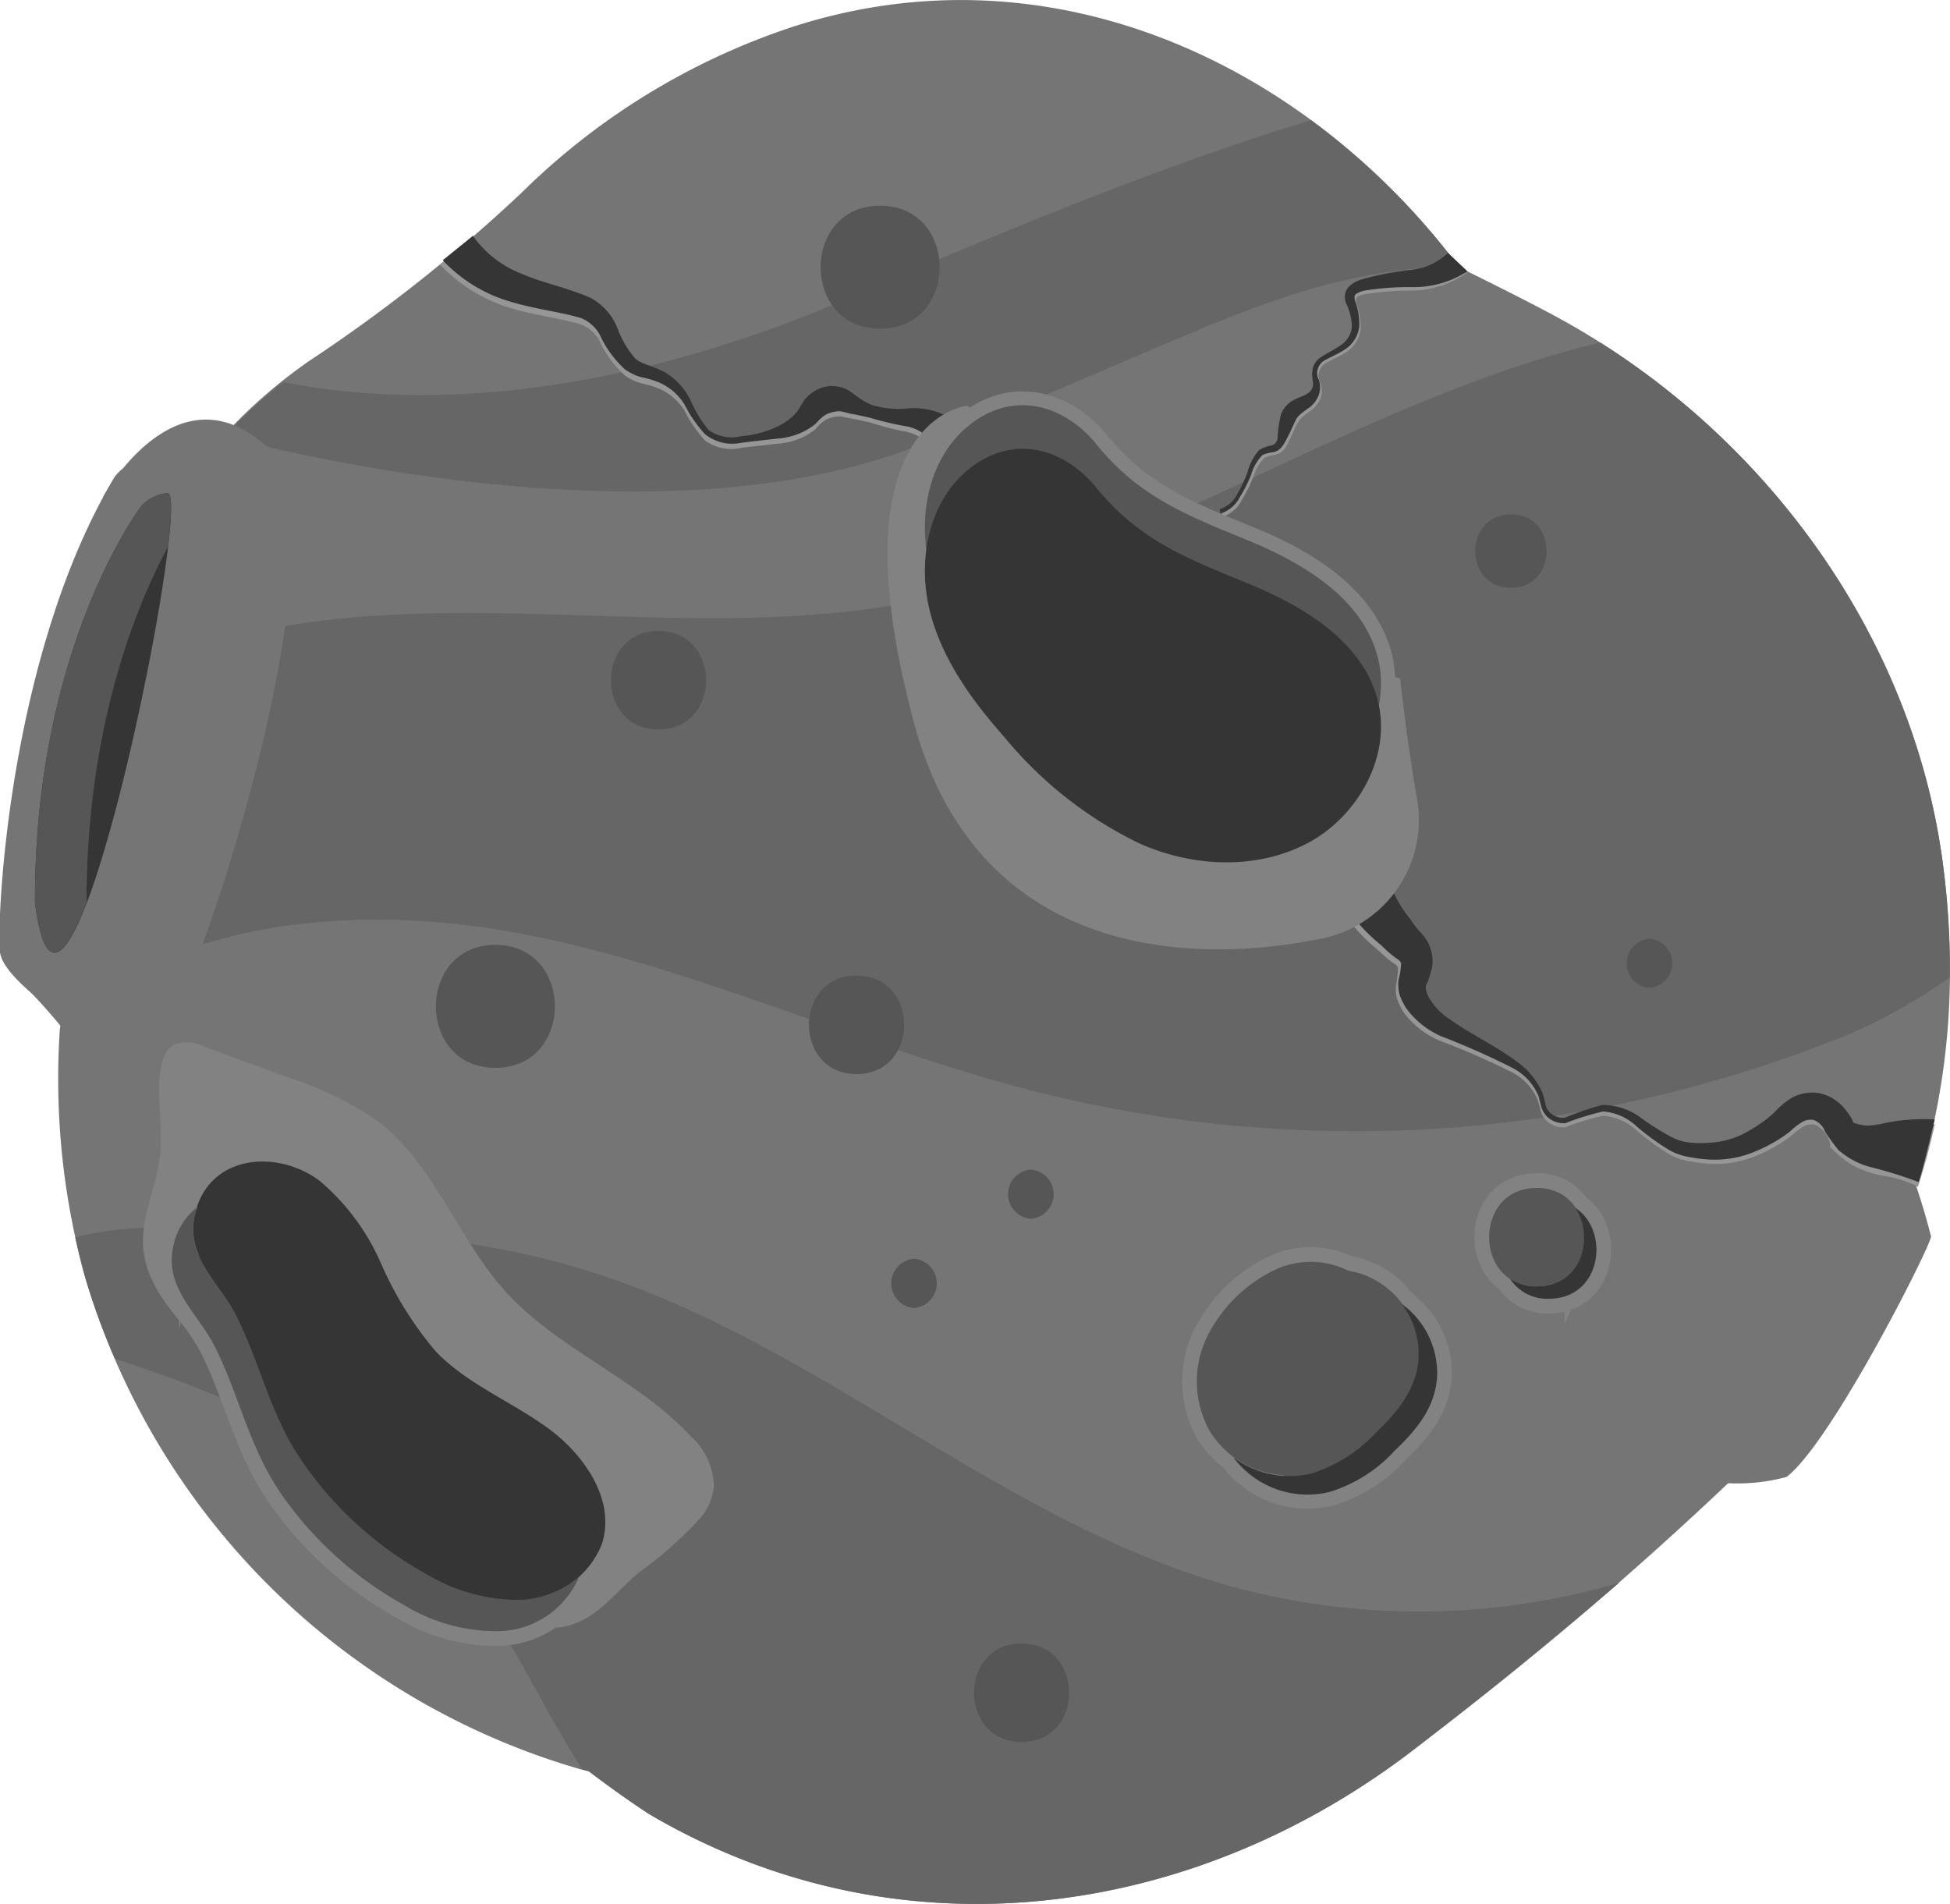 <svg xmlns="http://www.w3.org/2000/svg" viewBox="0 0 132.7 129.56"><defs><style>.cls-1{fill:#757575;}.cls-2{fill:#666;}.cls-3{fill:#828282;}.cls-4{fill:#353535;}.cls-5{fill:#565656;}.cls-6{fill:none;stroke:#828282;stroke-miterlimit:10;stroke-width:2px;}.cls-7{fill:#969696;}</style></defs><title>1Asset 7</title><g id="Layer_2" data-name="Layer 2"><g id="shield"><path class="cls-1" d="M132.2,58.66c-2.09-15.52-12.2-29.31-25.93-36.91-1.41-.78-4.24-2.22-7-3.57C89,4.41,71.57-3.88,53.93,1.83a47.44,47.44,0,0,0-18.45,11.3A108.15,108.15,0,0,1,21.06,24.55a34.93,34.93,0,0,0-5.81,5.06C4.73,41.07,2.37,55,4.19,69.19c0,.3-.08.57-.12.89A50.49,50.49,0,0,0,5.82,87a49.5,49.5,0,0,0,33.71,33.41c.17,0,.35.08.52.12,1.33,1,2.7,2,4.12,2.92,17,10,37,7.19,52.13-4.48a249.19,249.19,0,0,0,21.37-18.1C129.47,89.41,134.37,74.79,132.2,58.66Z"/><path class="cls-2" d="M96.3,119c4.65-3.59,9.35-7.37,13.88-11.29a48.42,48.42,0,0,1-26.87.11C67.65,103.26,55.13,91,39.51,86.33c-7.16-2.16-14.69-2.62-22.13-2.72-3.6,0-8.37-.46-12.26.6.21.94.43,1.87.7,2.8a46.52,46.52,0,0,0,2,5.45c10.27,3.39,19,7.42,25.32,16.89,2.34,3.54,4.21,7.51,6.49,11.08l.45.11c1.33,1,2.7,2,4.12,2.92C61.2,133.43,81.2,130.65,96.3,119Z"/><path class="cls-3" d="M47.69,103.27a3.86,3.86,0,0,0,.89-2.14A4.73,4.73,0,0,0,47,97.73c-3.64-3.92-9-5.88-12.61-9.85-3.22-3.57-4.79-8.56-8.58-11.51a23.14,23.14,0,0,0-6.29-3.08l-5.6-2.06a2.62,2.62,0,0,0-2.06-.15c-.74.39-.9,1.37-1,2.21-.12,1.36.18,3.72.06,5.07-.24,2.74-1.71,4.92-1,7.58s2.94,4.4,4.38,6.59A42.6,42.6,0,0,0,20.05,100a42.13,42.13,0,0,0,8.21,5.77l6.16,3.64c1.84,1.09,2.9,1.83,4.87,1,1.76-.71,2.84-2.36,4.35-3.52A26.4,26.4,0,0,0,47.69,103.27Z"/><path class="cls-2" d="M108.9,23.31C101,25.2,93.48,28.69,86.06,32.14c-8,3.73-16.22,7.45-25,9-7.87,1.36-15.92.88-23.9.66S21.08,41.62,13.46,44a34.25,34.25,0,0,0-8.2,3.78A55.63,55.63,0,0,0,4.19,69.19l-.09.64c3.08-1.74,6.24-4.39,8.69-5.24,7.51-2.58,15.84-2.45,23.55-.88C48,66.08,58.94,71.35,70.5,74.29a88.85,88.85,0,0,0,53.28-3.11,35.69,35.69,0,0,0,8.9-4.68,55.08,55.08,0,0,0-.48-7.84C130.25,44.15,121.28,31.15,108.9,23.31Z"/><path class="cls-1" d="M4.29,69.21S.25,66.56,0,64.82.46,44.87,7.72,32.58c1.66-2.73,9.52-1.93,9.52-1.93"/><path class="cls-4" d="M9.6,34.46S2.32,44,2.38,61.42c2,15.77,10.89-28.21,9-27.86A2.69,2.69,0,0,0,9.6,34.46Z"/><path class="cls-5" d="M5.89,61.42c0-12,3.4-20.24,5.55-24.23.26-2.27.28-3.7-.07-3.63a2.69,2.69,0,0,0-1.77.9S2.32,44,2.38,61.42c.66,5.1,2,3.93,3.52,0A.09.09,0,0,0,5.89,61.42Z"/><path class="cls-2" d="M61.92,30.54c18.7-7,25.9-12.36,37.38-12.36a48.59,48.59,0,0,0-10.08-10C83.46,9.91,73.73,13.3,58.45,20c-18.57,8.1-32,7.44-39.16,6a34.31,34.31,0,0,0-4,3.68S43.21,37.55,61.92,30.54Z"/><path class="cls-1" d="M.82,66.27a37.74,37.74,0,0,1,6.65,8.36c2.72,4.82,17.13-38.16,10.85-44.09S7,33.85,7,33.85l3.56-1.49,4.68-.21.61,1.28-.61,4.11-1,2.78-2.66,2.2L9.79,52,8.27,56.86,7,60.35,5.79,63.77,4.24,65.66l-2.46.1Z"/><path class="cls-4" d="M27.49,109.2A12.09,12.09,0,0,0,34.08,111a6.06,6.06,0,0,0,5.35-3.74c1-3-1.12-6.08-3.62-7.92s-5.52-3-7.68-5.25a24.2,24.2,0,0,1-3.72-6,15.54,15.54,0,0,0-4.19-5.62c-3-2.22-7.69-1.7-8.5,2.47-.54,2.79,1.7,4.43,2.85,6.72,1.67,3.33,2.32,6.82,4.5,10A24.88,24.88,0,0,0,27.49,109.2Z"/><path class="cls-6" d="M37.27,97.21c-2.5-1.85-5.51-3-7.67-5.25a24.24,24.24,0,0,1-3.73-6,15.32,15.32,0,0,0-4.19-5.62c-3-2.22-7.69-1.71-8.5,2.46a5.24,5.24,0,0,1,.24-.7,4.45,4.45,0,0,0-1.7,2.8c-.54,2.79,1.7,4.43,2.85,6.72,1.67,3.33,2.32,6.82,4.5,10a24.88,24.88,0,0,0,8.42,7.61A12.09,12.09,0,0,0,34.08,111a6.07,6.07,0,0,0,5.31-3.67h0a4.84,4.84,0,0,0,1.5-2.17C41.88,102.18,39.78,99.05,37.27,97.21Z"/><path class="cls-4" d="M29,107.11a12.2,12.2,0,0,0,6.59,1.76,6.06,6.06,0,0,0,5.35-3.75c1-2.94-1.11-6.07-3.62-7.91s-5.51-3-7.67-5.25a24.24,24.24,0,0,1-3.73-6,15.32,15.32,0,0,0-4.19-5.62c-3-2.22-7.69-1.71-8.5,2.46-.54,2.8,1.71,4.44,2.86,6.73,1.66,3.32,2.32,6.81,4.5,9.94A24.87,24.87,0,0,0,29,107.11Z"/><path class="cls-5" d="M35.54,108.87A12.2,12.2,0,0,1,29,107.11a24.87,24.87,0,0,1-8.41-7.62c-2.18-3.13-2.84-6.62-4.5-9.94-1.15-2.29-3.4-3.93-2.86-6.73a5.24,5.24,0,0,1,.24-.7,4.45,4.45,0,0,0-1.7,2.8c-.54,2.79,1.7,4.43,2.85,6.72,1.67,3.33,2.32,6.82,4.5,10a24.88,24.88,0,0,0,8.42,7.61A12.09,12.09,0,0,0,34.08,111a6.07,6.07,0,0,0,5.31-3.67A6.78,6.78,0,0,1,35.54,108.87Z"/><path class="cls-5" d="M93,87.72a5.77,5.77,0,0,0-4.85-.11,9.91,9.91,0,0,0-4.35,3.86,7,7,0,0,0-.33,7,6.32,6.32,0,0,0,7,3,9.94,9.94,0,0,0,4.43-2.8c1.54-1.46,2.92-3.12,2.9-5.38A5.77,5.77,0,0,0,93,87.72Z"/><path class="cls-6" d="M95.4,88.74a5.62,5.62,0,0,0-3.65-2.27,5.73,5.73,0,0,0-4.85-.12,9.85,9.85,0,0,0-4.34,3.87,7,7,0,0,0-.33,7,6.13,6.13,0,0,0,1.7,1.91,6.3,6.3,0,0,0,6.54,2.36,9.94,9.94,0,0,0,4.43-2.8c1.54-1.46,2.92-3.12,2.9-5.38A5.82,5.82,0,0,0,95.4,88.74Zm1.14,3.35a6,6,0,0,0-.09-1A6,6,0,0,1,96.54,92.09Zm-.65-2.56,0,0Zm.4,1c0-.09-.05-.19-.08-.28C96.24,90.36,96.26,90.46,96.29,90.55Zm-9.77,9.77-.13,0Zm1.11.11h0Z"/><path class="cls-5" d="M91.75,86.47a5.73,5.73,0,0,0-4.85-.12,9.85,9.85,0,0,0-4.34,3.87,7,7,0,0,0-.33,7,6.32,6.32,0,0,0,7,3,10.11,10.11,0,0,0,4.44-2.8c1.54-1.46,2.91-3.13,2.89-5.39A5.76,5.76,0,0,0,91.75,86.47Z"/><path class="cls-4" d="M95.4,88.74a5.73,5.73,0,0,1,1.14,3.35c0,2.26-1.35,3.93-2.89,5.39a10.11,10.11,0,0,1-4.44,2.8,6.35,6.35,0,0,1-5.28-1.11,6.3,6.3,0,0,0,6.54,2.36,9.94,9.94,0,0,0,4.43-2.8c1.54-1.46,2.92-3.12,2.9-5.38A5.82,5.82,0,0,0,95.4,88.74Z"/><path class="cls-6" d="M107.21,82.2h0a3,3,0,0,0-2.64-1.36c-3.59,0-4.19,4.62-1.81,6.18h0a3,3,0,0,0,2.65,1.36C109,88.38,109.59,83.76,107.21,82.2Zm.57,1.68v0ZM106.49,87l-.13.07Zm-.75.38-.23.07Zm-2.25,0,.14,0Zm3.57-1,.09-.14Zm.43-.73a.61.61,0,0,0,.05-.12A.61.61,0,0,1,107.49,85.68Z"/><path class="cls-5" d="M104.57,80.84c-4.31,0-4.32,6.7,0,6.7S108.89,80.84,104.57,80.84Z"/><path class="cls-4" d="M107.21,82.2c1.3,2,.43,5.34-2.64,5.34a3.2,3.2,0,0,1-1.81-.52,3,3,0,0,0,2.65,1.36C109,88.38,109.59,83.76,107.21,82.2Z"/><path class="cls-5" d="M58.29,66.39c-4.32,0-4.32,6.7,0,6.7S62.61,66.39,58.29,66.39Z"/><path class="cls-5" d="M62.2,85.66a1.68,1.68,0,0,0,0,3.35A1.68,1.68,0,0,0,62.2,85.66Z"/><path class="cls-5" d="M70.15,79.59a1.68,1.68,0,0,0,0,3.35A1.68,1.68,0,0,0,70.15,79.59Z"/><path class="cls-5" d="M69.52,111.84c-4.31,0-4.31,6.7,0,6.7S73.84,111.84,69.52,111.84Z"/><path class="cls-5" d="M112.25,63.88a1.68,1.68,0,0,0,0,3.35A1.68,1.68,0,0,0,112.25,63.88Z"/><path class="cls-5" d="M44.81,42.94c-4.31,0-4.32,6.7,0,6.7S49.13,42.94,44.81,42.94Z"/><path class="cls-5" d="M33.71,64.3c-5.39,0-5.4,8.37,0,8.37S39.11,64.3,33.71,64.3Z"/><path class="cls-5" d="M102.82,35c-3.23,0-3.24,5,0,5S106.06,35,102.82,35Z"/><path class="cls-5" d="M59.89,14c-5.39,0-5.4,8.37,0,8.37S65.29,14,59.89,14Z"/><path class="cls-1" d="M129.84,79.14a47.64,47.64,0,0,1,1.57,5c0,.63-6.81,14.09-9.84,16.37a12.91,12.91,0,0,1-8.07-.46l10.37-17.48Z"/><path class="cls-7" d="M32.18,16.45A7.4,7.4,0,0,0,35.5,19c1.41.61,3,.91,4.67,1.62a4,4,0,0,1,1.88,2.16,6.54,6.54,0,0,0,1.13,1.92c.41.46,1.29.56,2.08,1A4.47,4.47,0,0,1,47,27.66a8.89,8.89,0,0,0,1.22,2.05,2.73,2.73,0,0,0,2.18.43c1.57-.14,3.35-.8,4-1.93.1-.15.13-.24.32-.52a2.49,2.49,0,0,1,.63-.58,2.25,2.25,0,0,1,1.69-.36,2,2,0,0,1,.79.32l.5.35a4.91,4.91,0,0,0,1,.58,6.29,6.29,0,0,0,2.36.24,5,5,0,0,1,3,.66l-1.6,1.46c0-.43-.79-.87-1.52-1S60,29,59.17,28.74c-.42-.09-.83-.19-1.26-.26l-.63-.13a1.65,1.65,0,0,0-.38,0,2.61,2.61,0,0,0-.66.19,2.83,2.83,0,0,0-.73.65,4.52,4.52,0,0,1-2.55,1l-2.49.28A3.07,3.07,0,0,1,48,30a9,9,0,0,1-1.42-2.06,3.89,3.89,0,0,0-1.68-1.47,6.88,6.88,0,0,0-1.11-.35,3.4,3.4,0,0,1-1.28-.58,7.32,7.32,0,0,1-1.6-2.11,2.52,2.52,0,0,0-1.37-1.35c-1.36-.42-3.08-.6-4.74-1.1A10.94,10.94,0,0,1,29.94,18Z"/><path class="cls-4" d="M32.18,16.05a7.31,7.31,0,0,0,3.32,2.58c1.41.62,3,.91,4.67,1.63a4,4,0,0,1,1.88,2.16,6.67,6.67,0,0,0,1.13,1.92c.41.45,1.29.56,2.08,1A4.5,4.5,0,0,1,47,27.26a8.62,8.62,0,0,0,1.22,2,2.69,2.69,0,0,0,2.18.43c1.57-.13,3.35-.8,4-1.92.1-.16.13-.24.32-.52a2.49,2.49,0,0,1,.63-.58,2.25,2.25,0,0,1,1.69-.36,2.14,2.14,0,0,1,.79.31l.5.36a4.91,4.91,0,0,0,1,.58,6.29,6.29,0,0,0,2.36.24,5,5,0,0,1,3,.65L63.14,30c0-.43-.79-.88-1.52-1s-1.65-.34-2.45-.58c-.42-.09-.83-.19-1.26-.26L57.28,28a1.23,1.23,0,0,0-.38,0,2.61,2.61,0,0,0-.66.19,2.83,2.83,0,0,0-.73.65,4.6,4.6,0,0,1-2.55,1l-2.49.28A3.08,3.08,0,0,1,48,29.57a8.78,8.78,0,0,1-1.42-2.05,3.83,3.83,0,0,0-1.68-1.47,6,6,0,0,0-1.11-.35,3.4,3.4,0,0,1-1.28-.58A7.32,7.32,0,0,1,40.92,23a2.52,2.52,0,0,0-1.37-1.35c-1.36-.42-3.08-.6-4.74-1.1a10.23,10.23,0,0,1-4.68-2.84Z"/><path class="cls-7" d="M99.46,18.57h0l-.1,0a.67.67,0,0,1-.62-.38.67.67,0,0,1-.41-.5,5.24,5.24,0,0,1-2.19.86,23.18,23.18,0,0,0-3.37.65,2.09,2.09,0,0,0-.86.52,1.09,1.09,0,0,0-.18,1.1,4.33,4.33,0,0,1,.41,1.52,1.69,1.69,0,0,1-.67,1.29c-.41.32-.93.53-1.41.86a1.37,1.37,0,0,0-.56.73,2.27,2.27,0,0,0,0,.9.91.91,0,0,1-.66,1,4.16,4.16,0,0,0-.79.36,2,2,0,0,0-.7.82,8.35,8.35,0,0,0-.26,1.73,1,1,0,0,1-.14.3.53.53,0,0,1-.25.15,2.73,2.73,0,0,0-.84.31A3.57,3.57,0,0,0,85,32.39a9.28,9.28,0,0,1-.71,1.49,1.91,1.91,0,0,1-1.17,1l.06.29A2.26,2.26,0,0,0,84.52,34a9.8,9.8,0,0,0,.76-1.52,3.14,3.14,0,0,1,.79-1.34,3,3,0,0,1,.74-.2.94.94,0,0,0,.47-.25,1.9,1.9,0,0,0,.3-.4c.3-.56.51-1.12.71-1.48s.43-.51,1-.94a1.9,1.9,0,0,0,.6-.83,1.53,1.53,0,0,0-.05-1,1,1,0,0,1,.36-1.31c.45-.28,1-.47,1.48-.81a2.21,2.21,0,0,0,.92-1.55,4.59,4.59,0,0,0-.3-1.72c-.06-.26,0-.38.08-.46A1.69,1.69,0,0,1,93,20a21.15,21.15,0,0,1,3.27-.23,6.68,6.68,0,0,0,3.64-1.27l0,0A.67.67,0,0,1,99.46,18.57Z"/><path class="cls-4" d="M99.86,18.46a6.73,6.73,0,0,1-3.71,1.08,18.82,18.82,0,0,0-3.26.23,1.65,1.65,0,0,0-.61.24c-.11.08-.13.2-.07.46a4.42,4.42,0,0,1,.29,1.73,2.12,2.12,0,0,1-.92,1.54c-.48.34-1,.53-1.48.81a1,1,0,0,0-.35,1.31,1.53,1.53,0,0,1,0,1,1.93,1.93,0,0,1-.6.84c-.59.42-.82.56-1,.94s-.41.92-.72,1.47a1.85,1.85,0,0,1-.29.4,1,1,0,0,1-.47.26,2.7,2.7,0,0,0-.75.19,3.17,3.17,0,0,0-.78,1.35,10.16,10.16,0,0,1-.76,1.51,2.28,2.28,0,0,1-1.32,1.13L83,34.65a2,2,0,0,0,1.18-1,9.81,9.81,0,0,0,.71-1.5,3.71,3.71,0,0,1,.81-1.54,2.56,2.56,0,0,1,.85-.3.6.6,0,0,0,.25-.16.83.83,0,0,0,.14-.3,8.18,8.18,0,0,1,.25-1.72,2,2,0,0,1,.71-.83,5.46,5.46,0,0,1,.79-.36c.43-.2.74-.46.65-1a2.28,2.28,0,0,1,0-.9,1.27,1.27,0,0,1,.55-.73c.48-.33,1-.55,1.42-.87A1.64,1.64,0,0,0,92,22.16a4.14,4.14,0,0,0-.4-1.53,1.07,1.07,0,0,1,.17-1.1,2.2,2.2,0,0,1,.87-.51A20.46,20.46,0,0,1,96,18.37a4.25,4.25,0,0,0,2.54-1.16Z"/><path class="cls-7" d="M128.22,76.72a5.1,5.1,0,0,1-1.1.16,3.09,3.09,0,0,1-1-.21.7.7,0,0,0-.11-.27,4.37,4.37,0,0,0-.52-.72,2.94,2.94,0,0,0-1.69-1,2.89,2.89,0,0,0-1.91.33,5.87,5.87,0,0,0-1.18,1,9.39,9.39,0,0,1-1,.75,6.94,6.94,0,0,1-1.07.65,5.77,5.77,0,0,1-2.36.65,7.85,7.85,0,0,1-1.28,0,3.65,3.65,0,0,1-1.18-.29,16.64,16.64,0,0,1-2.25-1.38,4.5,4.5,0,0,0-2.68-.9,20.26,20.26,0,0,0-2.57.87,1.29,1.29,0,0,1-1.08-.4,1,1,0,0,1-.25-.53l-.17-.67a5,5,0,0,0-1.74-2.17c-1.48-1.12-3.18-1.88-4.59-2.88A4.53,4.53,0,0,1,97,68.06a2.81,2.81,0,0,1-.13-.45c0-.11,0,0,0-.07l0-.13A5.73,5.73,0,0,0,97.32,66a2.78,2.78,0,0,0-.74-2.12,6.9,6.9,0,0,1-.79-1,9.22,9.22,0,0,1-1.23-2l-2.94,1.55a13,13,0,0,0,2.15,2.21,8.3,8.3,0,0,0,1.09.93.54.54,0,0,1,.27.29A5.81,5.81,0,0,1,95,67a2.16,2.16,0,0,0,0,.53,1.52,1.52,0,0,0,.13.59,4.87,4.87,0,0,0,.4.79,6,6,0,0,0,2.42,1.9,51.64,51.64,0,0,1,5,2.19,3.77,3.77,0,0,1,1.7,1.87l.17.62a1.54,1.54,0,0,0,.33.68,1.61,1.61,0,0,0,1.36.54,17.39,17.39,0,0,1,2.56-.78,3.64,3.64,0,0,1,2.3,1,18.72,18.72,0,0,0,2.24,1.63,4.51,4.51,0,0,0,1.41.47,9.5,9.5,0,0,0,1.42.17,7.06,7.06,0,0,0,2.9-.48,9.4,9.4,0,0,0,1.32-.62,9.66,9.66,0,0,0,1.24-.81,4.33,4.33,0,0,1,.92-.68,1.14,1.14,0,0,1,.72-.06,1.79,1.79,0,0,1,1,1.32,1.32,1.32,0,0,0,0,.18,2.32,2.32,0,0,0,.35.33,5.75,5.75,0,0,0,1.52,1.09,7.48,7.48,0,0,0,1.86.56,7.34,7.34,0,0,1,2.25.73c.45-1.4.84-2.82,1.15-4.26A13.06,13.06,0,0,0,128.22,76.72Z"/><path class="cls-4" d="M123.44,76.22a1.34,1.34,0,0,1,.75.77,12.6,12.6,0,0,0,.91,1.26,5.34,5.34,0,0,0,2.27,1.19,28.11,28.11,0,0,1,3.19,1c.27-.69,1.1-4.26,1.1-4.26a13.06,13.06,0,0,0-3.46.26,6.66,6.66,0,0,1-1.09.16,3,3,0,0,1-1-.21,1.08,1.08,0,0,0-.11-.28,4.83,4.83,0,0,0-.52-.72,3,3,0,0,0-1.68-1,2.91,2.91,0,0,0-1.89.33,5.56,5.56,0,0,0-1.18,1,8.08,8.08,0,0,1-.95.75,10.78,10.78,0,0,1-1.06.65,5.76,5.76,0,0,1-2.35.64,7.59,7.59,0,0,1-1.26,0,3.59,3.59,0,0,1-1.18-.29,16.47,16.47,0,0,1-2.23-1.38,4.44,4.44,0,0,0-2.66-.9,20.46,20.46,0,0,0-2.55.87,1.25,1.25,0,0,1-1.07-.41,1,1,0,0,1-.25-.52l-.17-.68a5,5,0,0,0-1.72-2.16c-1.47-1.12-3.16-1.88-4.56-2.89a4.35,4.35,0,0,1-1.56-1.66,2.44,2.44,0,0,1-.13-.44c0-.11,0,0,0-.07l0-.13a6,6,0,0,0,.45-1.44,2.77,2.77,0,0,0-.73-2.12,6.24,6.24,0,0,1-.78-1,8.16,8.16,0,0,1-1.22-2l-2.92,1.54A12.74,12.74,0,0,0,94,64.33a8.23,8.23,0,0,0,1.08.93.54.54,0,0,1,.27.29,5.65,5.65,0,0,1-.18,1.16,2.28,2.28,0,0,0,0,.54,1.78,1.78,0,0,0,.13.59,4.77,4.77,0,0,0,.4.78,5.87,5.87,0,0,0,2.4,1.91A50.63,50.63,0,0,1,103,72.71a3.83,3.83,0,0,1,1.7,1.88l.16.62a1.51,1.51,0,0,0,.33.67,1.61,1.61,0,0,0,1.35.55,17.3,17.3,0,0,1,2.54-.79,3.68,3.68,0,0,1,2.28,1,16.83,16.83,0,0,0,2.23,1.62,4.18,4.18,0,0,0,1.39.48,9.37,9.37,0,0,0,1.41.17,7,7,0,0,0,2.88-.48,10.53,10.53,0,0,0,1.31-.62,8.94,8.94,0,0,0,1.23-.81,4.88,4.88,0,0,1,.91-.69A1.13,1.13,0,0,1,123.44,76.22Z"/><path class="cls-6" d="M93.77,44.81c-1-4-5-6.46-8.83-8-4.33-1.77-7.44-3-10.34-6.53-2.21-2.71-5.76-3.75-8.83-1.13A9.26,9.26,0,0,0,63,37.41a11.08,11.08,0,0,0,.21,4.06c.8,3.33,2.88,6.19,5.15,8.75a27.24,27.24,0,0,0,9.15,7.18c3.59,1.55,7.87,1.84,11.35.05s5.67-5.72,4.91-9.43A7.55,7.55,0,0,0,93.77,44.81Z"/><path class="cls-3" d="M95.28,46.18s.45,4.19,1.16,8.22a8.24,8.24,0,0,1-6.55,9.48c-9.83,2-23.56.69-27.69-14.69-5.59-20.77,3.63-21.58,3.63-21.58l18,15.12Z"/><path class="cls-5" d="M84.94,36.78c3.83,1.57,7.84,4,8.83,8,.94,3.79-1.4,7.92-4.87,9.71s-7.76,1.5-11.35-.05a27.24,27.24,0,0,1-9.15-7.18c-2.27-2.56-4.35-5.43-5.15-8.75s-.08-7.2,2.52-9.42c3.07-2.62,6.62-1.58,8.83,1.13C77.5,33.79,80.61,35,84.94,36.78Z"/><path class="cls-4" d="M84.94,39.71c3.83,1.57,7.84,4,8.83,8,.94,3.79-1.4,7.92-4.87,9.71S81.14,59,77.55,57.4a27.24,27.24,0,0,1-9.15-7.18c-2.27-2.56-4.35-5.42-5.15-8.75s-.08-7.19,2.52-9.41c3.07-2.62,6.62-1.59,8.83,1.12C77.5,36.73,80.61,37.94,84.94,39.71Z"/></g></g></svg>